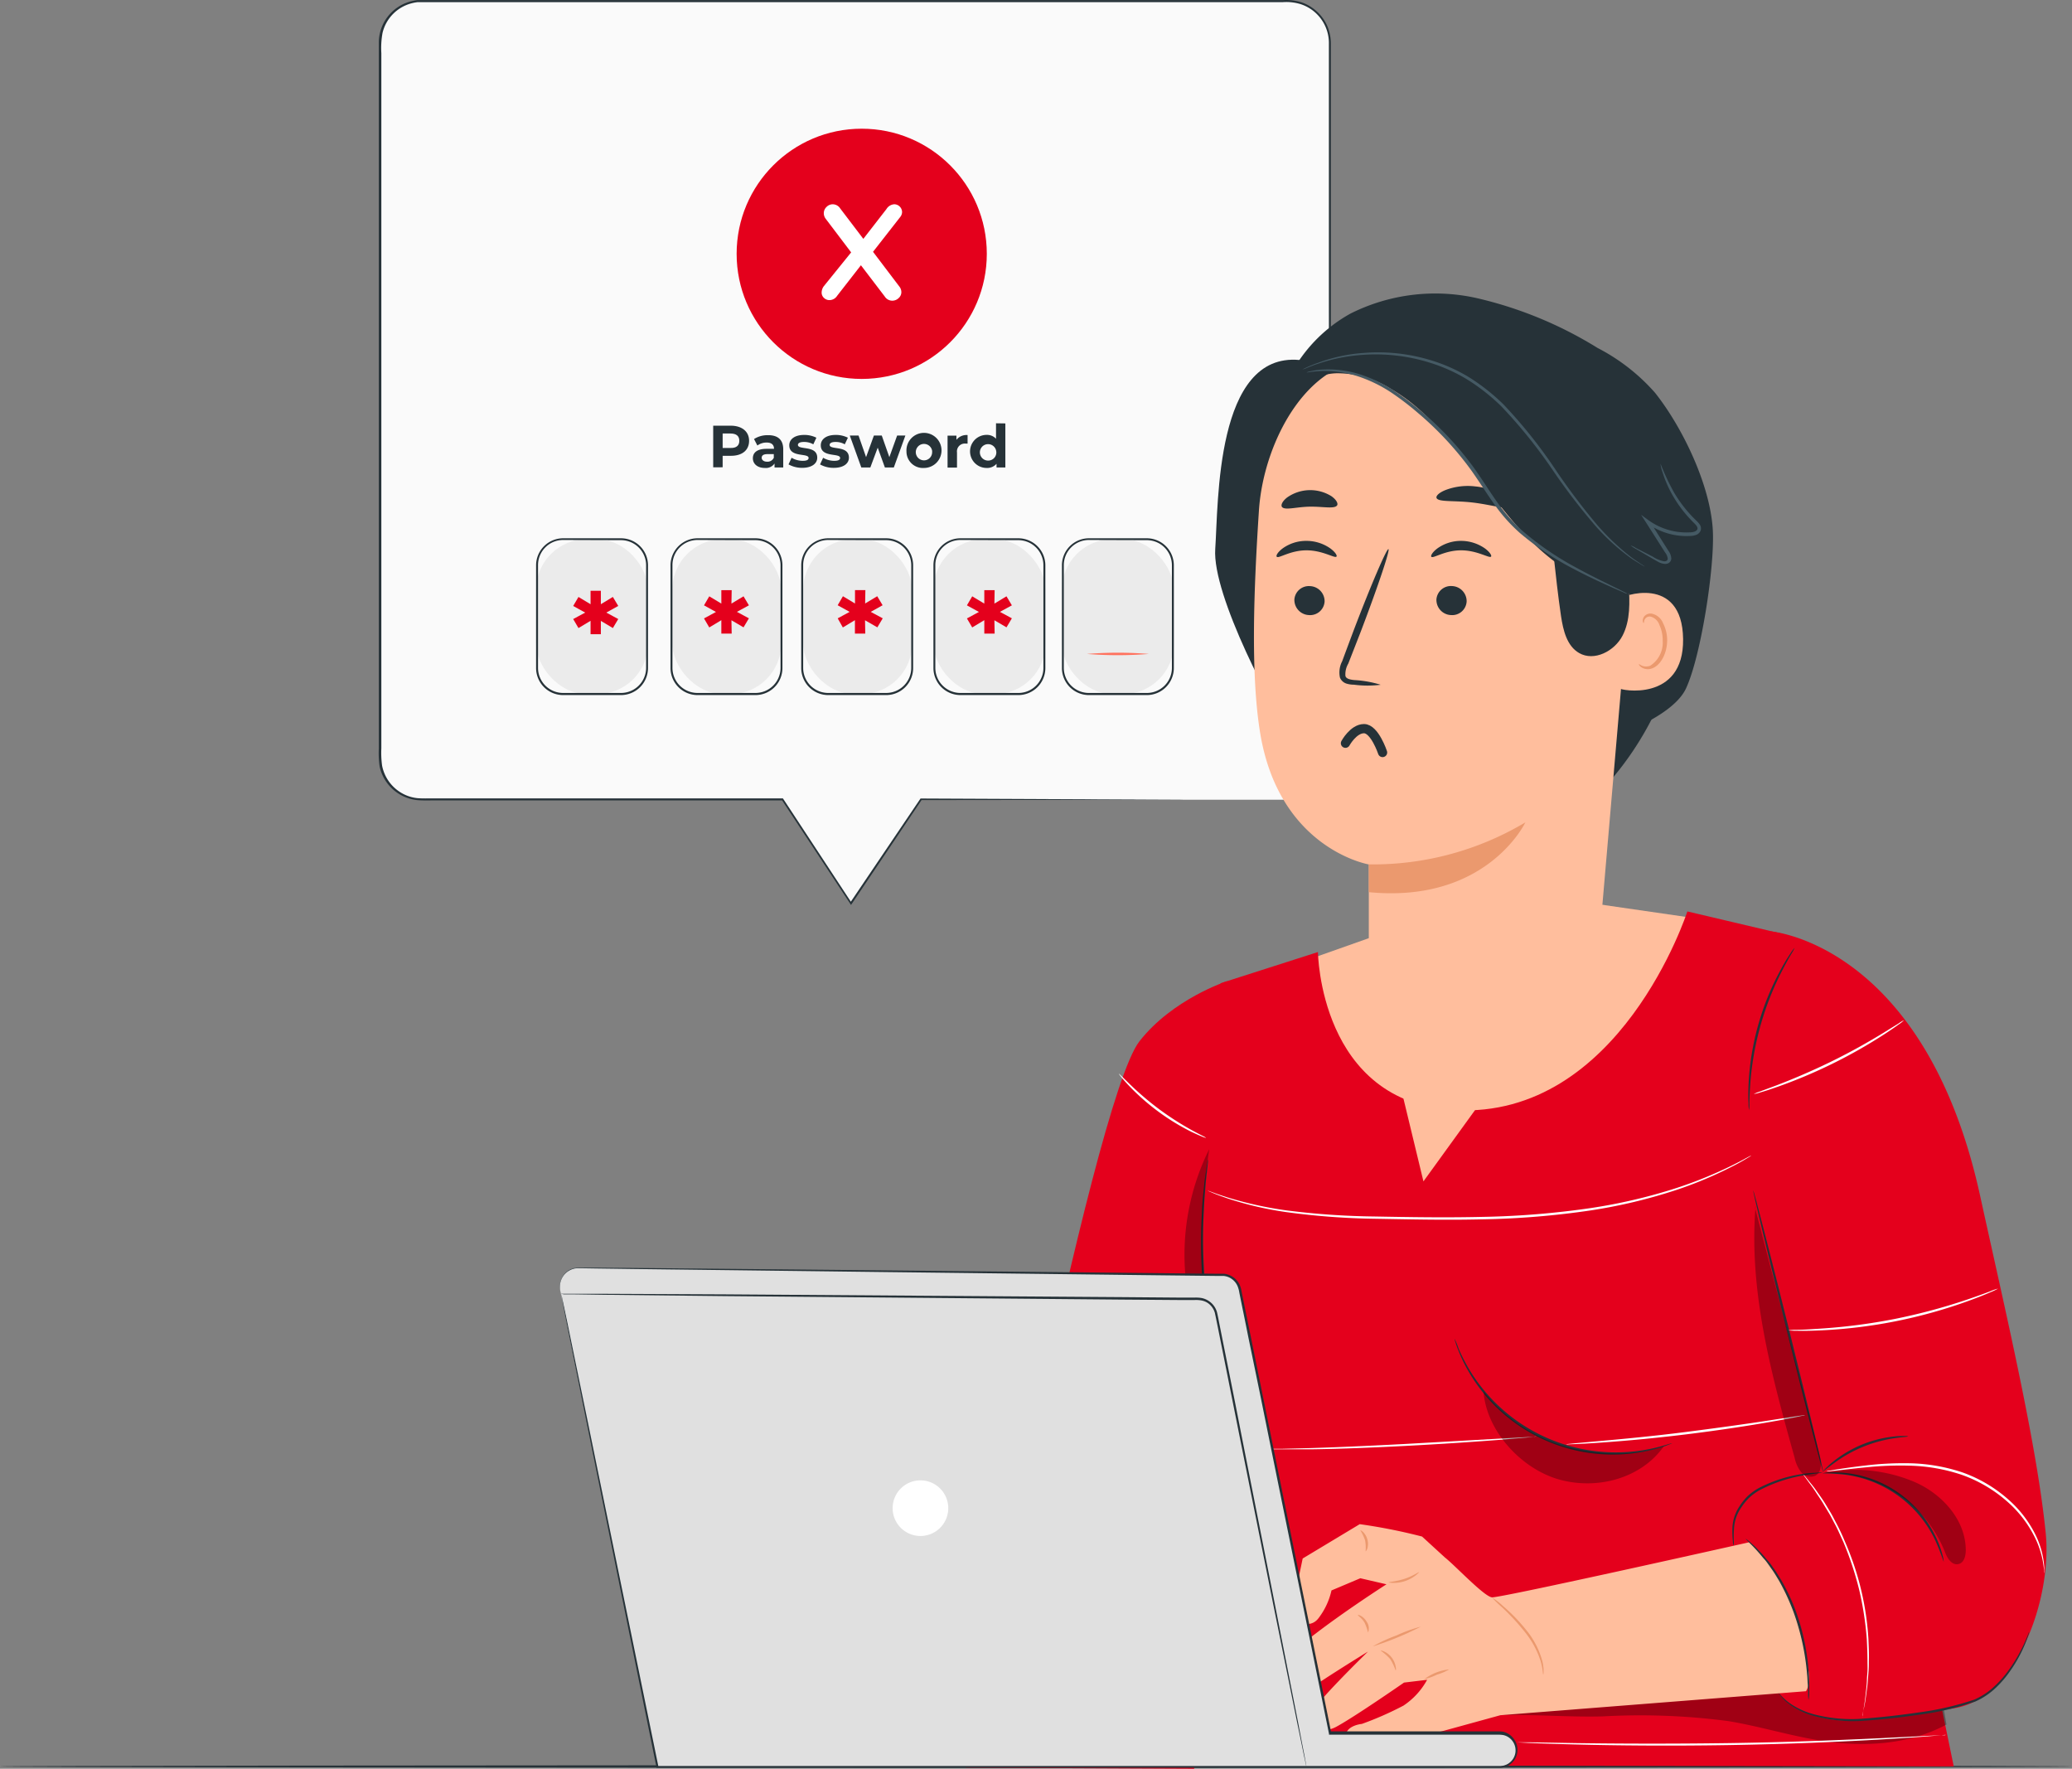 <svg xmlns="http://www.w3.org/2000/svg" width="224.4" height="191.519" viewBox="0 0 224.4 191.519">
  <rect x="0" y="0" width="224.4" height="191.519" fill="#808080" stroke="none"/>
  <g id="Group_537" data-name="Group 537" transform="translate(-294 -2401.749)">
    <g id="freepik--Table--inject-53" transform="translate(294 2592.889)">
      <path id="Path_2229" data-name="Path 2229" d="M249,465.563c0,.077-50.239.133-112.195.133S24.6,465.64,24.6,465.563s50.229-.133,112.205-.133S249,465.491,249,465.563Z" transform="translate(-24.6 -465.43)" fill="#263238"/>
    </g>
    <g id="freepik--speech-bubble--inject-53" transform="translate(335.013 2401.749)">
      <path id="Path_2230" data-name="Path 2230" d="M203.431,178.377H163.675l-7.594,11.251-7.41-11.251h-39.05a4.521,4.521,0,0,1-4.521-4.521V96.426a4.521,4.521,0,0,1,4.521-4.526h93.81a4.521,4.521,0,0,1,4.521,4.526v77.451a4.521,4.521,0,0,1-4.521,4.5Z" transform="translate(-104.946 -91.781)" fill="#fafafa"/>
      <path id="Path_2231" data-name="Path 2231" d="M203.283,178.263h.245a4.542,4.542,0,0,0,.731-.107,4.49,4.49,0,0,0,3.38-3.345,3.4,3.4,0,0,0,.107-1.217v-7.783c0-9.716-.026-23.718-.041-41.039V96.43a4.429,4.429,0,0,0-3.068-4.316,5.272,5.272,0,0,0-1.908-.215H109.018a4.74,4.74,0,0,0-.588.107,4.352,4.352,0,0,0-3.217,3.227,9.15,9.15,0,0,0-.128,2.194v75.267a10.4,10.4,0,0,0,.082,1.882,4.4,4.4,0,0,0,2.046,2.92,4.275,4.275,0,0,0,1.713.588c.6.061,1.238.026,1.851.036h37.8l.031.046,7.4,11.251h-.153l7.6-11.251.026-.036h.041l29.334.133h0l-29.308.036.066-.036q-3.529,5.257-7.584,11.276l-.077.118-.077-.118-7.415-11.251.082.046H110.793c-.624,0-1.232.026-1.877-.036a4.654,4.654,0,0,1-4.014-3.616,10.229,10.229,0,0,1-.092-1.928v-76.4a4.638,4.638,0,0,1,3.549-4.562,5.145,5.145,0,0,1,.624-.113h93.754a5.548,5.548,0,0,1,1.979.23,4.7,4.7,0,0,1,1.708,1.023,4.6,4.6,0,0,1,1.13,1.606,4.864,4.864,0,0,1,.363,1.918V124.8c0,17.321-.031,31.343-.041,41.039v7.783a5.178,5.178,0,0,1-.026.634,4.425,4.425,0,0,1-.107.6,4.531,4.531,0,0,1-3.442,3.36,4.168,4.168,0,0,1-.731.087Z" transform="translate(-104.798 -91.667)" fill="#263238"/>
      <path id="Path_2232" data-name="Path 2232" d="M179.527,183.436c0,1.023-.752,1.626-1.959,1.626h-.905v1.243H175.64V181.8h1.948C178.775,181.82,179.527,182.444,179.527,183.436Zm-1.059,0c0-.511-.317-.788-.956-.788h-.849v1.565h.849C178.151,184.234,178.468,183.948,178.468,183.436Z" transform="translate(-139.412 -135.707)" fill="#263238"/>
      <path id="Path_2233" data-name="Path 2233" d="M187.328,185.333v1.974h-.941v-.43a1.14,1.14,0,0,1-1.053.481c-.808,0-1.294-.45-1.294-1.048s.435-1.023,1.488-1.023h.8c0-.43-.256-.68-.8-.68a1.662,1.662,0,0,0-1,.322l-.363-.7a2.669,2.669,0,0,1,1.493-.419C186.72,183.794,187.328,184.285,187.328,185.333Zm-1.023.88v-.353h-.69c-.47,0-.619.174-.619.4s.215.419.568.419a.741.741,0,0,0,.762-.47Z" transform="translate(-143.516 -136.688)" fill="#263238"/>
      <path id="Path_2234" data-name="Path 2234" d="M191.59,186.951l.332-.721a2.388,2.388,0,0,0,1.207.332c.46,0,.634-.118.634-.312,0-.568-2.092,0-2.092-1.371,0-.655.593-1.12,1.606-1.12a2.884,2.884,0,0,1,1.33.3l-.332.716a1.984,1.984,0,0,0-1.023-.256c-.45,0-.644.138-.644.317,0,.593,2.092,0,2.092,1.386,0,.644-.6,1.1-1.636,1.1a3.007,3.007,0,0,1-1.473-.373Z" transform="translate(-147.205 -136.664)" fill="#263238"/>
      <path id="Path_2235" data-name="Path 2235" d="M198.27,186.951l.332-.721a2.388,2.388,0,0,0,1.2.332c.465,0,.639-.118.639-.312,0-.568-2.092,0-2.092-1.371,0-.655.593-1.12,1.6-1.12a2.889,2.889,0,0,1,1.335.3l-.338.716a1.958,1.958,0,0,0-1-.256c-.45,0-.639.138-.639.317,0,.593,2.087,0,2.087,1.386,0,.644-.6,1.1-1.631,1.1a2.992,2.992,0,0,1-1.5-.373Z" transform="translate(-150.469 -136.664)" fill="#263238"/>
      <path id="Path_2236" data-name="Path 2236" d="M210.584,183.88l-1.253,3.462h-.967l-.777-2.148-.8,2.148h-.977l-1.248-3.462h.946l.818,2.342.849-2.342h.849l.823,2.342.844-2.342Z" transform="translate(-153.542 -136.723)" fill="#263238"/>
      <path id="Path_2237" data-name="Path 2237" d="M216.566,185.335a1.9,1.9,0,1,1,1.9,1.78,1.78,1.78,0,0,1-1.9-1.78Zm2.787,0a.89.89,0,1,0-.885.956.88.88,0,0,0,.874-.956Z" transform="translate(-159.407 -136.444)" fill="#263238"/>
      <path id="Path_2238" data-name="Path 2238" d="M227.438,183.775v.926h-.225a.849.849,0,0,0-.921.961V187.3H225.27v-3.462h.961v.455a1.391,1.391,0,0,1,1.207-.516Z" transform="translate(-163.661 -136.669)" fill="#263238"/>
      <path id="Path_2239" data-name="Path 2239" d="M233.855,181.305v4.771H232.9v-.4a1.335,1.335,0,0,1-1.079.45,1.79,1.79,0,0,1,0-3.58,1.33,1.33,0,0,1,1.023.419V181.29Zm-.982,3.068a.89.89,0,1,0-.885.956.88.88,0,0,0,.885-.982Z" transform="translate(-165.987 -135.457)" fill="#263238"/>
      <rect id="Rectangle_17302" data-name="Rectangle 17302" width="12.12" height="16.769" rx="5.48" transform="translate(17.046 58.387)" fill="#ebebeb"/>
      <rect id="Rectangle_17303" data-name="Rectangle 17303" width="11.793" height="16.769" rx="5.48" transform="translate(45.975 58.387)" fill="#ebebeb"/>
      <rect id="Rectangle_17304" data-name="Rectangle 17304" width="11.793" height="16.769" rx="5.48" transform="translate(31.799 58.387)" fill="#ebebeb"/>
      <rect id="Rectangle_17305" data-name="Rectangle 17305" width="12.125" height="16.769" rx="5.48" transform="translate(60.085 58.387)" fill="#ebebeb"/>
      <rect id="Rectangle_17306" data-name="Rectangle 17306" width="12.125" height="16.769" rx="5.48" transform="translate(73.99 58.387)" fill="#ebebeb"/>
      <path id="Path_2240" data-name="Path 2240" d="M149.57,219.118l1.294.7-.583.977-1.3-.777v1.442h-1.115v-1.452l-1.309.788-.573-.977,1.3-.7-1.3-.716.573-.977,1.309.788V216.76h1.115v1.452l1.3-.788.583.977Z" transform="translate(-124.92 -152.788)" fill="#e4001c"/>
      <path id="Path_2241" data-name="Path 2241" d="M177.254,218.977l1.3.7-.583.977-1.309-.767.026,1.442h-1.12v-1.452l-1.309.788-.568-.977,1.294-.7-1.294-.716.568-.977,1.309.788V216.63h1.12l-.026,1.452,1.309-.788.583.977Z" transform="translate(-138.459 -152.725)" fill="#e4001c"/>
      <path id="Path_2242" data-name="Path 2242" d="M205.58,218.968l1.3.7-.583.977-1.335-.767.026,1.442h-1.12v-1.452l-1.309.788-.557-.987,1.294-.7L202,218.252l.568-.977,1.309.788V216.61H205l-.026,1.452,1.309-.788.583.977Z" transform="translate(-152.292 -152.715)" fill="#e4001c"/>
      <path id="Path_2243" data-name="Path 2243" d="M232.945,218.977l1.294.7-.583.977-1.309-.767.026,1.442h-1.12v-1.452l-1.309.788-.573-.977,1.3-.7-1.3-.716.573-.977,1.309.788V216.63h1.12l-.026,1.452,1.309-.788.583.977Z" transform="translate(-165.665 -152.725)" fill="#e4001c"/>
      <path id="Path_2244" data-name="Path 2244" d="M147.325,222.618h-6.27a2.93,2.93,0,0,1-2.925-2.925V208.565a2.93,2.93,0,0,1,2.925-2.925h6.27a2.925,2.925,0,0,1,2.925,2.925v11.128a2.93,2.93,0,0,1-2.925,2.925Zm-6.27-16.794a2.721,2.721,0,0,0-2.715,2.721v11.128a2.716,2.716,0,0,0,2.715,2.715h6.27a2.721,2.721,0,0,0,2.721-2.716V208.565a2.726,2.726,0,0,0-2.721-2.721Z" transform="translate(-121.084 -147.355)" fill="#263238"/>
      <path id="Path_2245" data-name="Path 2245" d="M175.8,222.618h-6.275a2.93,2.93,0,0,1-2.925-2.925V208.565a2.93,2.93,0,0,1,2.925-2.925H175.8a2.925,2.925,0,0,1,2.92,2.925v11.128A2.925,2.925,0,0,1,175.8,222.618Zm-6.275-16.794a2.721,2.721,0,0,0-2.715,2.721v11.128a2.715,2.715,0,0,0,2.715,2.715H175.8a2.716,2.716,0,0,0,2.716-2.715V208.565a2.721,2.721,0,0,0-2.716-2.721Z" transform="translate(-134.995 -147.355)" fill="#263238"/>
      <path id="Path_2246" data-name="Path 2246" d="M203.485,222.618h-6.28a2.93,2.93,0,0,1-2.925-2.925V208.565a2.93,2.93,0,0,1,2.925-2.925h6.275a2.925,2.925,0,0,1,2.92,2.925v11.128a2.925,2.925,0,0,1-2.915,2.925Zm-6.28-16.794a2.721,2.721,0,0,0-2.715,2.721v11.128a2.715,2.715,0,0,0,2.715,2.715h6.275a2.716,2.716,0,0,0,2.715-2.715V208.565a2.721,2.721,0,0,0-2.716-2.721Z" transform="translate(-148.519 -147.355)" fill="#263238"/>
      <path id="Path_2247" data-name="Path 2247" d="M231.485,222.618h-6.28a2.93,2.93,0,0,1-2.925-2.925V208.565a2.925,2.925,0,0,1,2.925-2.925h6.27a2.93,2.93,0,0,1,2.925,2.925v11.128a2.93,2.93,0,0,1-2.915,2.925Zm-6.28-16.794a2.726,2.726,0,0,0-2.721,2.721v11.128a2.721,2.721,0,0,0,2.721,2.716h6.27a2.715,2.715,0,0,0,2.715-2.715V208.565a2.721,2.721,0,0,0-2.716-2.721Z" transform="translate(-162.2 -147.355)" fill="#263238"/>
      <path id="Path_2248" data-name="Path 2248" d="M258.685,222.618h-6.27a2.93,2.93,0,0,1-2.925-2.925V208.565a2.925,2.925,0,0,1,2.925-2.925h6.27a2.93,2.93,0,0,1,2.925,2.925v11.128A2.93,2.93,0,0,1,258.685,222.618Zm-6.27-16.794a2.726,2.726,0,0,0-2.721,2.721v11.128a2.721,2.721,0,0,0,2.721,2.716h6.27a2.716,2.716,0,0,0,2.716-2.715V208.565a2.721,2.721,0,0,0-2.716-2.721Z" transform="translate(-175.495 -147.355)" fill="#263238"/>
      <path id="Path_2249" data-name="Path 2249" d="M261.49,229.988a42.516,42.516,0,0,1-6.72,0,42.516,42.516,0,0,1,6.72,0Z" transform="translate(-178.075 -159.179)" fill="#ff725e"/>
      <circle id="Ellipse_110" data-name="Ellipse 110" cx="13.547" cy="13.547" r="13.547" transform="translate(38.765 13.936)" fill="#e4001c"/>
      <path id="Path_2326" data-name="Path 2326" d="M237.235,104.754l-2.584,3.317a.987.987,0,0,1-.819.457.851.851,0,0,1-.6-.239.776.776,0,0,1-.251-.6,1.165,1.165,0,0,1,.251-.686l2.945-3.643-2.762-3.646a1,1,0,0,1-.2-.593.924.924,0,0,1,.294-.68.937.937,0,0,1,.678-.289.972.972,0,0,1,.809.457l2.5,3.287L240,98.67a1.067,1.067,0,0,1,.861-.52.859.859,0,0,1,.831.831.879.879,0,0,1-.191.535l-2.955,3.782,2.855,3.766a.972.972,0,0,1,.213.593.861.861,0,0,1-.3.658.989.989,0,0,1-.686.276.974.974,0,0,1-.814-.457Z" transform="translate(-185.009 -76.032)" fill="#fff"/>
    </g>
    <g id="freepik--Character--inject-53" transform="translate(354.616 2433.562)">
      <path id="Path_2255" data-name="Path 2255" d="M345.09,284.87,332.8,283.09l-24.583,3.636-6.9,2.439,1.222,15.086,23.637,4.352,15.945-4.725,6.029-8.873Z" transform="translate(-220.423 -217.011)" fill="#ffbe9d"/>
      <path id="Path_2256" data-name="Path 2256" d="M342.338,287.074l-10.289-2.424s-7.267,22.5-25.212,21.514c-14.626-.793-14.795-17.116-14.795-17.116l-10.54,3.375s-4.035,27.037.43,46.194c1.023,4.475,2.439,10.5,2.439,10.5l-1.427,27.989,77.957.123-18.564-90.159Z" transform="translate(-209.923 -217.773)" fill="#e4001c"/>
      <g id="Group_532" data-name="Group 532" transform="translate(101.854 147.345)" opacity="0.3">
        <path id="Path_2257" data-name="Path 2257" d="M342.3,448.561c3.795-.1,7.292.225,11.087.133a73.118,73.118,0,0,1,13.634.511c3.365.557,6.648,1.58,10.013,2.112,4.6.726,9.507.47,13.6-1.744l-.66-3.82L374.436,442Z" transform="translate(-342.3 -442)"/>
      </g>
      <path id="Path_2258" data-name="Path 2258" d="M247.914,305.94c3.58-4.6,9.491-6.52,9.491-6.52l3.989,34.719L253.841,384.7l-24.741-.118S242.744,312.614,247.914,305.94Z" transform="translate(-185.136 -224.989)" fill="#e4001c"/>
      <path id="Path_2259" data-name="Path 2259" d="M395.546,288.89s16.651,1.335,22.624,28.638c2.7,12.34,6.137,26.8,7.1,36.519.711,7.047-3.12,18.083-10.146,18.988l-8.837,1.186a14.6,14.6,0,0,1-5.206-.189c-5.579-1.284-6.137-5.114-7.159-9.205l-2.557-8.141c-1.411-7.743,5.8-9.205,9.788-9.1l-2.971-35.342Z" transform="translate(-264.333 -219.844)" fill="#e4001c"/>
      <path id="Path_2260" data-name="Path 2260" d="M279.709,337.17a1.809,1.809,0,0,0-.077.378c-.041.276-.1.644-.169,1.1-.031.24-.072.511-.112.8s-.061.609-.1.951c-.072.68-.153,1.457-.189,2.322a58.711,58.711,0,0,0-.041,6.07,74.1,74.1,0,0,0,.736,7.39c.384,2.613.864,5.078,1.355,7.308s.967,4.229,1.386,5.907.772,3.022,1.023,3.953c.123.445.22.8.3,1.069a1.8,1.8,0,0,0,.123.368,1.9,1.9,0,0,0-.072-.378c-.061-.276-.143-.634-.245-1.084-.23-.967-.552-2.317-.951-3.974s-.859-3.682-1.324-5.912-.951-4.689-1.33-7.292-.644-5.114-.757-7.369a52.739,52.739,0,0,1,0-6.045c.026-.864.092-1.636.148-2.322q.036-.511.077-.951c.031-.286.061-.552.087-.8.051-.455.092-.823.118-1.1A1.959,1.959,0,0,0,279.709,337.17Z" transform="translate(-209.5 -243.434)" fill="#263238"/>
      <path id="Path_2261" data-name="Path 2261" d="M423.678,413.114a3,3,0,0,0-.118-.7,11.155,11.155,0,0,0-.644-1.8,12.238,12.238,0,0,0-9.773-7.113,10.739,10.739,0,0,0-1.907-.061,3.12,3.12,0,0,0-.7.087,22.826,22.826,0,0,1,2.557.159,12.626,12.626,0,0,1,9.63,7.006,24.791,24.791,0,0,1,.951,2.419Z" transform="translate(-273.789 -275.807)" fill="#263238"/>
      <path id="Path_2262" data-name="Path 2262" d="M419.909,395.753a1.283,1.283,0,0,0-.4-.036,8.483,8.483,0,0,0-1.1.051,12.615,12.615,0,0,0-3.513.88,12.913,12.913,0,0,0-3.12,1.846,8.888,8.888,0,0,0-.813.736c-.179.189-.271.3-.261.312s.45-.358,1.192-.9a14.682,14.682,0,0,1,6.541-2.69C419.337,395.819,419.909,395.8,419.909,395.753Z" transform="translate(-273.866 -272.039)" fill="#263238"/>
      <path id="Path_2263" data-name="Path 2263" d="M394.929,309.927a3.777,3.777,0,0,0,.041-.731c0-.47.031-1.146.087-1.979a31.778,31.778,0,0,1,3.508-12.488c.384-.742.716-1.335.956-1.734a3.772,3.772,0,0,0,.343-.644,3.854,3.854,0,0,0-.435.588,19.849,19.849,0,0,0-1.023,1.7,28.8,28.8,0,0,0-3.529,12.57c-.031.839-.031,1.534,0,1.989A3.527,3.527,0,0,0,394.929,309.927Z" transform="translate(-266.125 -221.535)" fill="#263238"/>
      <path id="Path_2264" data-name="Path 2264" d="M332.64,375.15a1.11,1.11,0,0,0,.072.286c.061.184.138.465.276.8a16.659,16.659,0,0,0,1.386,2.808,18.047,18.047,0,0,0,17.679,8.489,17.224,17.224,0,0,0,3.068-.67c.353-.107.619-.225.8-.292a1.531,1.531,0,0,0,.271-.118c0-.026-.394.107-1.1.307a18.536,18.536,0,0,1-20.563-7.814,19.387,19.387,0,0,1-1.452-2.746A6.914,6.914,0,0,0,332.64,375.15Z" transform="translate(-235.726 -261.991)" fill="#263238"/>
      <path id="Path_2265" data-name="Path 2265" d="M401.26,443.829c.026-.026.286.348.91.859a8.361,8.361,0,0,0,3.068,1.452,16.125,16.125,0,0,0,5.012.445c1.9-.138,4-.363,6.183-.685a31.7,31.7,0,0,0,6.034-1.391,7.669,7.669,0,0,0,2.214-1.478,11.5,11.5,0,0,0,1.534-1.764,16.677,16.677,0,0,0,1.7-2.951c.159-.373.281-.66.358-.859a1.164,1.164,0,0,1,.133-.3,2.1,2.1,0,0,1-.082.312c-.061.21-.169.511-.317.885a14.944,14.944,0,0,1-1.642,3.022,11.424,11.424,0,0,1-1.534,1.81,7.733,7.733,0,0,1-2.271,1.534,30.076,30.076,0,0,1-6.086,1.427c-2.194.327-4.291.542-6.208.67a16.109,16.109,0,0,1-5.078-.511,8.183,8.183,0,0,1-3.068-1.534,4.9,4.9,0,0,1-.649-.68A1.341,1.341,0,0,1,401.26,443.829Z" transform="translate(-269.254 -292.29)" fill="#263238"/>
      <path id="Path_2266" data-name="Path 2266" d="M395.888,343.72c.066,0,1.826,6.8,3.917,15.224s3.733,15.27,3.662,15.291-1.826-6.8-3.917-15.229S395.816,343.735,395.888,343.72Z" transform="translate(-266.628 -246.635)" fill="#263238"/>
      <path id="Path_2267" data-name="Path 2267" d="M391.609,411.4a2.087,2.087,0,0,1-.087-.563,10.02,10.02,0,0,1-.036-1.534,4.547,4.547,0,0,1,.752-2.184,6.492,6.492,0,0,1,.854-1.074,6.016,6.016,0,0,1,1.181-.88,14.973,14.973,0,0,1,4.848-1.565,13.621,13.621,0,0,1,1.534-.133,1.933,1.933,0,0,1,.568,0c0,.041-.8.072-2.076.3a16.15,16.15,0,0,0-4.746,1.606,5.928,5.928,0,0,0-1.135.839,6.422,6.422,0,0,0-.828,1.023,4.4,4.4,0,0,0-.767,2.046,13.081,13.081,0,0,0-.046,1.534A2.521,2.521,0,0,1,391.609,411.4Z" transform="translate(-264.472 -275.819)" fill="#263238"/>
      <g id="Group_533" data-name="Group 533" transform="translate(67.669 92.626)" opacity="0.3">
        <path id="Path_2268" data-name="Path 2268" d="M278.76,359.036A25.7,25.7,0,0,1,278.126,335a67.38,67.38,0,0,0,.757,24" transform="translate(-275.453 -335)"/>
      </g>
      <path id="Path_2269" data-name="Path 2269" d="M325.89,417.08h.031Z" transform="translate(-232.428 -282.479)" fill="#ffbe9d"/>
      <path id="Path_2270" data-name="Path 2270" d="M326.25,417.25l.066.031Z" transform="translate(-232.604 -282.562)" fill="#ffbe9d"/>
      <path id="Path_2271" data-name="Path 2271" d="M326,417.11l.153.072Z" transform="translate(-232.482 -282.493)" fill="#ffbe9d"/>
      <path id="Path_2272" data-name="Path 2272" d="M325.76,417l.066.031Z" transform="translate(-232.365 -282.44)" fill="#ffbe9d"/>
      <path id="Path_2273" data-name="Path 2273" d="M294.516,430.1c1.34-2.526,11.788-9.205,11.788-9.205l-2.828-.655-3.125,1.319a7.671,7.671,0,0,1-1.345,2.925c-1.146,1.636-3.094-.056-3.094-.056l1.319-6.326,6.178-3.718a60.452,60.452,0,0,1,6.75,1.34l2.475,2.266c1.089.854,4.229,4.214,5.088,4.316s27.845-5.958,27.845-5.958h0c3.7,2.93,5.625,8.745,6.229,12.943,0,0,.66,2.046-.056,3.181l-33.1,2.6L311.622,437a49.674,49.674,0,0,1-5.763,1.979c-2.332.511-3.9-.261-3.968-1.534s1.749-1.432,1.749-1.432a35.29,35.29,0,0,0,4.51-1.984,7.911,7.911,0,0,0,2.557-2.792l-2.5.3s-5.318,3.692-7.318,4.776-2.393-.905-2.557-1.534,5.973-6.6,5.973-6.6-5.835,3.58-6.883,4.5-2.6,1.181-2.935.573S293.182,432.621,294.516,430.1Z" transform="translate(-216.765 -281.16)" fill="#ffbe9d"/>
      <path id="Path_2274" data-name="Path 2274" d="M326.38,417.31l.056.031Z" transform="translate(-232.668 -282.591)" fill="#ffbe9d"/>
      <path id="Path_2275" data-name="Path 2275" d="M326.56,417.4Z" transform="translate(-232.756 -282.635)" fill="#ffbe9d"/>
      <path id="Path_2276" data-name="Path 2276" d="M326.49,417.37h.036Z" transform="translate(-232.721 -282.62)" fill="#ffbe9d"/>
      <path id="Path_2277" data-name="Path 2277" d="M346.109,438.256a1.439,1.439,0,0,0,.031-.409,2.4,2.4,0,0,0-.031-.481,3.619,3.619,0,0,0-.118-.629,8.98,8.98,0,0,0-1.693-3.268,18.921,18.921,0,0,0-2.557-2.649,7.349,7.349,0,0,0-1.2-.931,12.889,12.889,0,0,0,1.084,1.059,24.366,24.366,0,0,1,2.475,2.675,9.619,9.619,0,0,1,1.718,3.16C346.083,437.673,346.058,438.262,346.109,438.256Z" transform="translate(-239.586 -288.738)" fill="#eb996e"/>
      <path id="Path_2278" data-name="Path 2278" d="M318.69,425.675a3.835,3.835,0,0,0,3.3-1.11c-.041-.056-.68.419-1.6.716S318.69,425.6,318.69,425.675Z" transform="translate(-228.91 -286.134)" fill="#eb996e"/>
      <path id="Path_2279" data-name="Path 2279" d="M315.29,438.228a32.892,32.892,0,0,0,5.226-2.148,15.974,15.974,0,0,0-2.659.961A16.671,16.671,0,0,0,315.29,438.228Z" transform="translate(-227.249 -291.762)" fill="#eb996e"/>
      <path id="Path_2280" data-name="Path 2280" d="M326.25,446.193a6.132,6.132,0,0,0,1.36-.486,6.013,6.013,0,0,0,1.33-.568,5.381,5.381,0,0,0-2.69,1.053Z" transform="translate(-232.604 -296.189)" fill="#eb996e"/>
      <path id="Path_2281" data-name="Path 2281" d="M317,441.169a5.788,5.788,0,0,1,1.023.9,5.671,5.671,0,0,1,.593,1.238c.031,0,.061-.169,0-.435a2.214,2.214,0,0,0-.419-.951,2.188,2.188,0,0,0-.8-.655C317.164,441.154,317,441.143,317,441.169Z" transform="translate(-228.084 -294.243)" fill="#eb996e"/>
      <path id="Path_2282" data-name="Path 2282" d="M312.178,433.617c-.036.061.424.312.726.839a6.649,6.649,0,0,1,.373,1.048,1.243,1.243,0,0,0-.169-1.186C312.766,433.725,312.188,433.551,312.178,433.617Z" transform="translate(-225.728 -290.552)" fill="#eb996e"/>
      <path id="Path_2283" data-name="Path 2283" d="M313.258,417.96c.031,0,.123-.1.2-.332a1.815,1.815,0,0,0,0-.92,1.78,1.78,0,0,0-.44-.808c-.169-.169-.307-.23-.327-.2a4.826,4.826,0,0,1,.511,1.074A4.408,4.408,0,0,1,313.258,417.96Z" transform="translate(-225.979 -281.799)" fill="#eb996e"/>
      <path id="Path_2284" data-name="Path 2284" d="M401.1,434.929a4.751,4.751,0,0,1-.041-.762,8.286,8.286,0,0,0-.036-.89c-.036-.348-.031-.742-.082-1.171a26.24,26.24,0,0,0-1.447-6.648,23.826,23.826,0,0,0-1.565-3.4c-.307-.511-.573-.967-.88-1.381-.143-.21-.286-.409-.424-.6a4.5,4.5,0,0,0-.424-.511c-1.1-1.355-1.943-2.046-1.9-2.086a3.494,3.494,0,0,1,.593.476,7.581,7.581,0,0,1,.655.619c.24.251.511.511.8.869.138.174.286.348.44.511a6.854,6.854,0,0,1,.445.6c.317.414.593.895.905,1.386a22.213,22.213,0,0,1,1.606,3.426,24.353,24.353,0,0,1,1.386,6.71c.036.435.031.834.041,1.181s0,.649,0,.895A3.813,3.813,0,0,1,401.1,434.929Z" transform="translate(-265.852 -282.674)" fill="#263238"/>
      <g id="Group_534" data-name="Group 534" transform="translate(136.797 127.343)" opacity="0.3">
        <path id="Path_2285" data-name="Path 2285" d="M420.439,404.147a16.631,16.631,0,0,0-9.809-.895h0a13.567,13.567,0,0,1,13.24,8.561c.235.634.706,1.386,1.381,1.289s.859-.88.859-1.509C426.115,408.284,423.492,405.42,420.439,404.147Z" transform="translate(-410.63 -402.888)"/>
      </g>
      <path id="Path_2286" data-name="Path 2286" d="M270.989,325.954a1.606,1.606,0,0,1-.44-.148c-.281-.107-.675-.286-1.156-.511a24.206,24.206,0,0,1-3.58-2.194,24.546,24.546,0,0,1-3.14-2.762c-.368-.389-.66-.716-.844-.946s-.286-.368-.271-.384.481.46,1.248,1.2a32.49,32.49,0,0,0,3.166,2.685,31.931,31.931,0,0,0,3.493,2.235C270.426,325.653,271.019,325.919,270.989,325.954Z" transform="translate(-200.995 -234.561)" fill="#fff"/>
      <path id="Path_2287" data-name="Path 2287" d="M339.222,336.359a.572.572,0,0,1-.128.087l-.394.235c-.343.21-.864.511-1.534.849a42.961,42.961,0,0,1-5.958,2.511,57.357,57.357,0,0,1-9.323,2.24,90.477,90.477,0,0,1-11.7.972c-4.168.1-8.136,0-11.762-.061a78.365,78.365,0,0,1-9.563-.721,37.1,37.1,0,0,1-6.3-1.463c-.721-.245-1.279-.45-1.647-.609l-.419-.179a.749.749,0,0,1-.143-.066l.153.041.43.153c.373.143.936.332,1.662.563a40.462,40.462,0,0,0,6.29,1.376,82.332,82.332,0,0,0,9.543.66c3.58.066,7.569.138,11.726.041a91.9,91.9,0,0,0,11.67-.951,58.341,58.341,0,0,0,9.3-2.173,46.3,46.3,0,0,0,5.973-2.424c.68-.338,1.207-.609,1.534-.8l.4-.21A.971.971,0,0,1,339.222,336.359Z" transform="translate(-210.177 -243.038)" fill="#fff"/>
      <path id="Path_2288" data-name="Path 2288" d="M265.316,367.5a2.823,2.823,0,0,1-.634-.133l-1.7-.465c-1.432-.4-3.406-.982-5.584-1.631s-4.142-1.258-5.564-1.708l-1.677-.542a3.523,3.523,0,0,1-.6-.235,2.818,2.818,0,0,1,.634.133l1.7.465c1.432.4,3.406.982,5.584,1.631s4.142,1.253,5.564,1.7l1.677.547a3.069,3.069,0,0,1,.6.235Z" transform="translate(-195.128 -255.948)" fill="#fff"/>
      <path id="Path_2289" data-name="Path 2289" d="M261.571,420.769c0,.066-5.114-1.4-11.4-3.273s-11.348-3.457-11.327-3.529,5.114,1.391,11.4,3.273S261.592,420.7,261.571,420.769Z" transform="translate(-189.895 -280.957)" fill="#fff"/>
      <path id="Path_2290" data-name="Path 2290" d="M412.277,307.69a3.537,3.537,0,0,1-.562.445c-.368.271-.921.649-1.611,1.1a54.88,54.88,0,0,1-11.542,5.671c-.777.271-1.411.476-1.856.6a3.448,3.448,0,0,1-.7.174,3.952,3.952,0,0,1,.665-.271l1.826-.68c1.534-.588,3.636-1.457,5.886-2.557s4.224-2.235,5.625-3.094l1.657-1.023A3.625,3.625,0,0,1,412.277,307.69Z" transform="translate(-266.689 -229.03)" fill="#fff"/>
      <path id="Path_2291" data-name="Path 2291" d="M426.031,364.51a6.328,6.328,0,0,1-.828.394c-.537.24-1.335.557-2.327.921a54.038,54.038,0,0,1-16.145,3.212c-1.059.046-1.913.056-2.506.036a6.87,6.87,0,0,1-.915-.041,5.5,5.5,0,0,1,.915-.061c.588,0,1.442-.051,2.5-.123a62.707,62.707,0,0,0,8.157-1.059,63.64,63.64,0,0,0,7.942-2.138c1-.343,1.8-.634,2.352-.844A5.323,5.323,0,0,1,426.031,364.51Z" transform="translate(-270.256 -256.793)" fill="#fff"/>
      <path id="Path_2292" data-name="Path 2292" d="M412.9,430.232a1.1,1.1,0,0,1,.026-.286c.031-.21.077-.476.128-.8s.128-.777.179-1.279.138-1.064.159-1.7c0-.312.041-.644.061-.987s0-.706,0-1.074c0-.742-.031-1.534-.072-2.368a34.725,34.725,0,0,0-.823-5.359,35.124,35.124,0,0,0-1.7-5.15c-.348-.757-.66-1.488-1.023-2.138-.174-.327-.332-.649-.511-.951l-.511-.849c-.312-.552-.649-1.023-.92-1.437a12.782,12.782,0,0,0-.742-1.053l-.481-.66a1.064,1.064,0,0,1-.153-.24,1.536,1.536,0,0,1,.194.2l.511.634a12.27,12.27,0,0,1,.782,1.023c.286.414.634.874.956,1.422l.511.849c.179.3.343.624.511.951A22.021,22.021,0,0,1,411,411.126a30.878,30.878,0,0,1,2.557,10.591c.031.839.077,1.636.046,2.383,0,.373,0,.736-.031,1.084s-.051.675-.077.992c-.036.639-.138,1.2-.2,1.7s-.143.931-.22,1.273-.133.588-.179.8a1.274,1.274,0,0,1,.005.276Z" transform="translate(-271.82 -276.039)" fill="#fff"/>
      <path id="Path_2293" data-name="Path 2293" d="M435,413.374c-.026,0-.041-.419-.159-1.156a9.937,9.937,0,0,0-1.023-2.976,12.54,12.54,0,0,0-2.889-3.641,15.006,15.006,0,0,0-4.914-2.874,19.153,19.153,0,0,0-5.63-.982,35.691,35.691,0,0,0-4.695.179c-1.335.123-2.414.261-3.16.343l-.859.092a1.12,1.12,0,0,1-.3,0,1.155,1.155,0,0,1,.292-.066l.854-.143c.742-.118,1.821-.276,3.155-.43a34.337,34.337,0,0,1,4.725-.235,19.192,19.192,0,0,1,5.707.987,15.127,15.127,0,0,1,4.991,2.946,12.431,12.431,0,0,1,2.894,3.738,9.4,9.4,0,0,1,.936,3.068,6.393,6.393,0,0,1,.061.869A1.256,1.256,0,0,1,435,413.374Z" transform="translate(-274.194 -274.855)" fill="#fff"/>
      <path id="Path_2294" data-name="Path 2294" d="M322.6,395.79a1.2,1.2,0,0,1-.292.051l-.834.087-3.068.256c-2.593.2-6.178.445-10.136.649s-7.553.332-10.156.363h-3.9a1.068,1.068,0,0,1-.292-.031,1.275,1.275,0,0,1,.292-.026h.834l3.068-.077c2.593-.077,6.183-.23,10.141-.44l10.136-.573,3.068-.174.839-.036a1.166,1.166,0,0,1,.3-.051Z" transform="translate(-216.807 -272.076)" fill="#fff"/>
      <g id="Group_535" data-name="Group 535" transform="translate(100.054 118.886)" opacity="0.3">
        <path id="Path_2295" data-name="Path 2295" d="M347.489,392.241c3.222.946,7.671,1.176,10.826,0-2.455,3.493-7.2,4.756-11.312,3.621s-7.906-5.252-8.223-9.512A17.785,17.785,0,0,0,347.489,392.241Z" transform="translate(-338.78 -386.35)"/>
      </g>
      <path id="Path_2296" data-name="Path 2296" d="M382.152,391.278a1.608,1.608,0,0,1-.261.072l-.742.159c-.649.133-1.585.307-2.751.511-2.327.409-5.554.91-9.128,1.35s-6.832.726-9.205.89c-1.176.082-2.133.138-2.792.164l-.757.026a.824.824,0,0,1-.266,0,1.373,1.373,0,0,1,.261-.041l.757-.077,2.782-.251c2.352-.21,5.595-.511,9.174-.967s6.8-.91,9.128-1.268l2.762-.43.757-.107a.808.808,0,0,1,.281-.031Z" transform="translate(-247.262 -269.871)" fill="#fff"/>
      <g id="Group_536" data-name="Group 536" transform="translate(129.377 98.64)" opacity="0.3">
        <path id="Path_2297" data-name="Path 2297" d="M396.273,346.76c-.808,9.256,1.713,18.441,4.214,27.39a3.805,3.805,0,0,0,.685,1.534,1.33,1.33,0,0,0,1.534.424c.782-.4.675-1.534.455-2.373l-6.95-26.592" transform="translate(-396.12 -346.76)"/>
      </g>
      <path id="Path_2298" data-name="Path 2298" d="M143.181,362.508l10.509,51.6h91.233a1.821,1.821,0,0,0,1.821-1.821h0a1.821,1.821,0,0,0-1.821-1.821H226.554l-9.742-47.989a1.994,1.994,0,0,0-1.933-1.6l-69.723-.762a1.989,1.989,0,0,0-1.974,2.388Z" transform="translate(-143.136 -254.648)" fill="#e0e0e0"/>
      <path id="Path_2299" data-name="Path 2299" d="M143.177,362.479a1.226,1.226,0,0,1-.031-.153,1.887,1.887,0,0,1,0-.47,2.046,2.046,0,0,1,.967-1.509,1.979,1.979,0,0,1,.6-.235,3,3,0,0,1,.716-.046h1.642l4.091.036,26.362.251,18.38.184,10.3.107,5.4.056,2.756.026h.706a2,2,0,0,1,.706.2,2.087,2.087,0,0,1,1.023,1.048,3.243,3.243,0,0,1,.189.7l.143.7c.092.46.189.926.281,1.391.194.936.384,1.877.578,2.818l1.166,5.743q1.181,5.8,2.414,11.88c1.647,8.09,3.36,16.5,5.114,25.176l-.123-.1h18.062a3.393,3.393,0,0,1,.711.041,1.974,1.974,0,0,1,1.186.849,1.953,1.953,0,0,1-.675,2.823,1.922,1.922,0,0,1-.859.23H153.609v-.077c-3.217-15.853-5.83-28.761-7.64-37.7-.895-4.47-1.6-7.947-2.071-10.31-.235-1.181-.414-2.081-.511-2.69s-.169-.921-.169-.921.072.312.2.915l.563,2.68c.486,2.363,1.2,5.84,2.122,10.3l7.722,37.69-.1-.082h91.294a1.75,1.75,0,0,0,.747-.2,1.7,1.7,0,0,0,.583-2.46,1.667,1.667,0,0,0-1.023-.69,3.439,3.439,0,0,0-.66-.041H226.447v-.1q-2.639-13.041-5.114-25.181-1.232-6.065-2.409-11.88l-1.2-5.82c-.189-.946-.378-1.882-.568-2.818-.1-.465-.189-.931-.286-1.4l-.138-.69a2.907,2.907,0,0,0-.179-.66,1.867,1.867,0,0,0-.874-.941,1.9,1.9,0,0,0-.629-.184h-.685l-2.762-.031-5.4-.061-10.294-.123-18.38-.215-26.362-.322-4.091-.056-1.642-.026a3.171,3.171,0,0,0-.706.036,2.076,2.076,0,0,0-.588.23,1.989,1.989,0,0,0-.967,1.473A2.377,2.377,0,0,0,143.177,362.479Z" transform="translate(-143.131 -254.619)" fill="#263238"/>
      <path id="Path_2300" data-name="Path 2300" d="M219.664,408.122a3.012,3.012,0,1,1-3.012-3.012,3.012,3.012,0,0,1,3.012,3.012Z" transform="translate(-177.582 -276.63)" fill="#fff"/>
      <path id="Path_2301" data-name="Path 2301" d="M143.38,365.61h4.787l13.046.061,43.034.3,6.224.051H212a3.732,3.732,0,0,1,.782.046,2.109,2.109,0,0,1,.736.3,2.143,2.143,0,0,1,.926,1.258c.118.511.2.982.3,1.473.772,3.887,1.534,7.635,2.225,11.2,1.411,7.16,2.685,13.578,3.749,18.983l2.511,12.785c.286,1.509.511,2.68.67,3.483.072.394.128.7.169.91a2.7,2.7,0,0,1,.046.307s-.031-.1-.072-.3-.112-.511-.194-.905c-.164-.8-.4-1.969-.716-3.472-.614-3.027-1.493-7.395-2.588-12.785l-3.8-18.973q-1.066-5.37-2.235-11.2c-.1-.481-.194-.982-.3-1.452a1.918,1.918,0,0,0-.823-1.11,1.882,1.882,0,0,0-.655-.245,3.416,3.416,0,0,0-.731-.041H210.47l-6.224-.046-43.039-.378-13.041-.143-3.549-.051H143.7Z" transform="translate(-143.253 -257.33)" fill="#263238"/>
      <path id="Path_2302" data-name="Path 2302" d="M366.723,212.37a33.8,33.8,0,0,1-10.78,25.5q-2.419-6.981-4.822-13.961" transform="translate(-244.756 -182.456)" fill="#263238"/>
      <path id="Path_2303" data-name="Path 2303" d="M303.168,156.021a20.472,20.472,0,0,1,13.756-1.662,43.325,43.325,0,0,1,13.01,5.38,21.309,21.309,0,0,1,6.219,4.848c3,3.779,5.973,9.988,6.259,14.83.235,3.9-1.258,13.649-2.9,17.188-1.509,3.247-8.581,5.723-12.074,6.525L295.4,165.85a16.232,16.232,0,0,1,7.768-9.829Z" transform="translate(-217.531 -153.876)" fill="#263238"/>
      <path id="Path_2304" data-name="Path 2304" d="M291.065,166.581l7.671-1.371c-4.2,10-5.339,32.857-7.737,43.433-2.833-4.091-9.4-16.62-9.052-21.6S281.967,165.737,291.065,166.581Z" transform="translate(-210.951 -159.414)" fill="#263238"/>
      <path id="Path_2305" data-name="Path 2305" d="M331.5,184.536a13.118,13.118,0,0,0-9.87-12.074l-17.689-4.51c-7.64-.823-12.744,8.576-13.245,16.247-.557,8.525-.9,17.515.1,23.877,2,12.785,11.8,14.442,11.8,14.442v9.819l5.917,24.5,19.07-26.347,3.948-45.79C331.541,184.475,331.5,184.828,331.5,184.536Z" transform="translate(-214.969 -160.729)" fill="#ffbe9d"/>
      <path id="Path_2306" data-name="Path 2306" d="M298.72,217.243a1.642,1.642,0,0,0,1.58,1.657,1.57,1.57,0,0,0,1.693-1.478,1.642,1.642,0,0,0-1.575-1.657,1.57,1.57,0,0,0-1.7,1.478Z" transform="translate(-219.153 -184.112)" fill="#263238"/>
      <path id="Path_2307" data-name="Path 2307" d="M294.968,207.918c.2.215,1.447-.7,3.212-.7s3.068.895,3.247.68c.1-.1-.113-.481-.675-.895a4.51,4.51,0,0,0-2.6-.808,4.357,4.357,0,0,0-2.557.818C295.034,207.438,294.85,207.821,294.968,207.918Z" transform="translate(-217.303 -179.442)" fill="#263238"/>
      <path id="Path_2308" data-name="Path 2308" d="M328.8,217.238a1.642,1.642,0,0,0,1.58,1.657,1.565,1.565,0,0,0,1.693-1.483,1.642,1.642,0,0,0-1.575-1.657,1.57,1.57,0,0,0-1.7,1.483Z" transform="translate(-233.85 -184.108)" fill="#263238"/>
      <path id="Path_2309" data-name="Path 2309" d="M327.706,207.918c.2.215,1.452-.7,3.217-.7s3.068.895,3.247.68c.092-.1-.113-.481-.675-.895a4.541,4.541,0,0,0-2.583-.808,4.383,4.383,0,0,0-2.557.818C327.793,207.438,327.609,207.821,327.706,207.918Z" transform="translate(-233.304 -179.442)" fill="#263238"/>
      <path id="Path_2310" data-name="Path 2310" d="M312.727,222.626a11.758,11.758,0,0,0-2.869-.511c-.45-.046-.874-.138-.951-.445a2.276,2.276,0,0,1,.307-1.335q.639-1.631,1.34-3.431c1.862-4.879,3.206-8.893,3.012-8.965s-1.867,3.82-3.728,8.694q-.675,1.8-1.284,3.447a2.618,2.618,0,0,0-.24,1.769,1.125,1.125,0,0,0,.742.66,2.751,2.751,0,0,0,.762.107A11.45,11.45,0,0,0,312.727,222.626Z" transform="translate(-223.811 -180.291)" fill="#263238"/>
      <path id="Path_2311" data-name="Path 2311" d="M331.438,265.79s-4.163,8.8-16.958,7.558v-3.007A32.218,32.218,0,0,0,331.438,265.79Z" transform="translate(-226.853 -208.558)" fill="#eb996e"/>
      <path id="Path_2312" data-name="Path 2312" d="M328.811,195.855c.174.481,1.933.256,4,.511s3.743.823,4.02.394c.123-.21-.169-.66-.844-1.125a6.648,6.648,0,0,0-2.976-1.023,6.766,6.766,0,0,0-3.135.358C329.118,195.251,328.734,195.625,328.811,195.855Z" transform="translate(-233.851 -173.755)" fill="#263238"/>
      <path id="Path_2313" data-name="Path 2313" d="M296.046,197.263c.307.4,1.534,0,2.987-.026s2.7.276,2.987-.143c.123-.2-.072-.6-.609-.987a4.337,4.337,0,0,0-4.812.138C296.077,196.655,295.908,197.069,296.046,197.263Z" transform="translate(-217.824 -174.187)" fill="#263238"/>
      <path id="Path_2314" data-name="Path 2314" d="M297.77,167.785a5.638,5.638,0,0,1,4.966-3.181,10.914,10.914,0,0,1,5.9,1.718c7.615,4.4,11.532,15.035,19.055,19.592,1.851,1.12,4.26.092,5.835,1.575s2.593,3.856,1.723,5.835a17.938,17.938,0,0,0,2.613-4.413,6.049,6.049,0,0,0-.215-4.986c-.649-1.13-1.8-1.989-2.112-3.252-.281-1.115.159-2.276.113-3.421a7.5,7.5,0,0,0-1.171-3.263,33.269,33.269,0,0,0-12.227-12.862,21.668,21.668,0,0,0-11.225-2.9,16.559,16.559,0,0,0-10.7,4.239c-1.682,1.57-3.452,3.191-2.557,5.318" transform="translate(-218.571 -156)" fill="#263238"/>
      <path id="Path_2315" data-name="Path 2315" d="M367.56,217.893c.133-.368,6.807-2.772,6.894,4.316.087,6.888-6.863,5.533-6.878,5.334S367.56,217.893,367.56,217.893Z" transform="translate(-252.788 -184.819)" fill="#ffbe9d"/>
      <path id="Path_2316" data-name="Path 2316" d="M371.693,227.05c.031,0,.118.082.322.174a1.217,1.217,0,0,0,.9,0,2.971,2.971,0,0,0,1.345-2.675,3.953,3.953,0,0,0-.348-1.718,1.4,1.4,0,0,0-.915-.91.6.6,0,0,0-.7.332c-.092.194-.046.332-.087.343s-.148-.113-.092-.4a.767.767,0,0,1,.266-.43.89.89,0,0,1,.66-.184,1.677,1.677,0,0,1,1.263,1.059,4.009,4.009,0,0,1,.435,1.913c-.031,1.391-.726,2.7-1.723,2.992a1.278,1.278,0,0,1-1.094-.169C371.7,227.219,371.668,227.066,371.693,227.05Z" transform="translate(-254.804 -186.955)" fill="#eb996e"/>
      <path id="Path_2317" data-name="Path 2317" d="M337.506,189.468a2.733,2.733,0,0,1-.414-.23c-.266-.169-.675-.394-1.156-.736a23.57,23.57,0,0,1-3.723-3.385,66.717,66.717,0,0,1-4.546-5.907,53.911,53.911,0,0,0-5.682-7.078,21.566,21.566,0,0,0-3.672-2.9,18.068,18.068,0,0,0-3.958-1.8,19.627,19.627,0,0,0-7.3-.895,18.885,18.885,0,0,0-4.889.956c-.568.174-.987.363-1.278.476a2.624,2.624,0,0,1-.45.159,3.31,3.31,0,0,1,.424-.215,11.068,11.068,0,0,1,1.263-.511,17.623,17.623,0,0,1,4.914-1.064,19.53,19.53,0,0,1,7.4.818,18.042,18.042,0,0,1,4.035,1.81,21.99,21.99,0,0,1,3.728,2.941,52.776,52.776,0,0,1,5.7,7.16,71.216,71.216,0,0,0,4.48,5.927,25.723,25.723,0,0,0,3.626,3.437c.47.353.864.593,1.115.777A2.811,2.811,0,0,1,337.506,189.468Z" transform="translate(-219.993 -159.933)" fill="#455a64"/>
      <path id="Path_2320" data-name="Path 2320" d="M360.955,206.093c.107,1.882.194,3.866-.675,5.538s-3.068,2.813-4.695,1.877c-1.335-.762-1.734-2.475-1.964-3.994-.649-4.388-.951-8.822-1.642-13.2Z" transform="translate(-245.176 -174.609)" fill="#263238"/>
      <path id="Path_2321" data-name="Path 2321" d="M301.32,170.211c0,.036.609-.118,1.708-.153a11.906,11.906,0,0,1,4.562.834,15.04,15.04,0,0,1,2.854,1.473,30.314,30.314,0,0,1,2.946,2.25,35.165,35.165,0,0,1,5.769,6.219c.874,1.227,1.652,2.49,2.49,3.662a17.854,17.854,0,0,0,2.762,3.1,30.882,30.882,0,0,0,5.82,3.892c1.764.931,3.237,1.585,4.255,2.046l1.176.511a2.08,2.08,0,0,0,.424.153,1.974,1.974,0,0,0-.389-.22l-1.151-.568c-1.023-.511-2.45-1.186-4.183-2.143a31.848,31.848,0,0,1-5.717-3.938,17.443,17.443,0,0,1-2.69-3.068c-.823-1.156-1.6-2.419-2.48-3.662a34.6,34.6,0,0,0-5.85-6.265,30.217,30.217,0,0,0-3.007-2.25,15.009,15.009,0,0,0-2.93-1.457,11.44,11.44,0,0,0-4.664-.726,7.909,7.909,0,0,0-1.273.179,1.636,1.636,0,0,0-.43.128Z" transform="translate(-220.423 -161.699)" fill="#455a64"/>
      <path id="Path_2322" data-name="Path 2322" d="M369.9,198.672a3.125,3.125,0,0,0,.609.409l1.749,1.023.583.332a1.79,1.79,0,0,0,.757.251.726.726,0,0,0,.465-.107.6.6,0,0,0,.256-.455,1.534,1.534,0,0,0-.322-.869l-2.046-3.242-.276.251a7.221,7.221,0,0,0,4.679,1.4,1.984,1.984,0,0,0,.629-.107.844.844,0,0,0,.511-.465.747.747,0,0,0-.118-.7,2.692,2.692,0,0,0-.389-.43A14.355,14.355,0,0,1,374.641,193a24.78,24.78,0,0,1-1.493-3.171,3.609,3.609,0,0,0,.22.926,12.5,12.5,0,0,0,1.023,2.383,13.665,13.665,0,0,0,2.332,3.068c.256.245.511.511.414.742s-.476.327-.839.327a6.929,6.929,0,0,1-2.332-.281,7.016,7.016,0,0,1-2.1-1.023l-.818-.6.547.854,2.046,3.217a1.309,1.309,0,0,1,.291.675c0,.194-.174.307-.394.291a3.416,3.416,0,0,1-1.238-.511l-1.8-.921a3.182,3.182,0,0,0-.6-.3Z" transform="translate(-253.932 -171.443)" fill="#455a64"/>
      <path id="Path_2325" data-name="Path 2325" d="M391.8,459a.456.456,0,0,1-.118,0l-.358.036-1.365.113c-1.186.1-2.9.21-5.032.338-4.25.251-10.126.511-16.62.619s-12.386.046-16.641-.066c-2.127-.051-3.851-.113-5.037-.164l-1.371-.072h1.371l5.042.087c4.255.061,10.136.092,16.631,0s12.366-.338,16.615-.542l5.037-.251,1.371-.061h.353Z" transform="translate(-241.658 -302.961)" fill="#fff"/>
      <path id="Path_2327" data-name="Path 2327" d="M230.41,282.61s.859-1.58,2.01-1.58,2.01,2.583,2.01,2.583" transform="translate(-145.312 -233.945)" fill="none" stroke="#263238" stroke-linecap="round" stroke-linejoin="round" stroke-width="1"/>
    </g>
  </g>
</svg>
